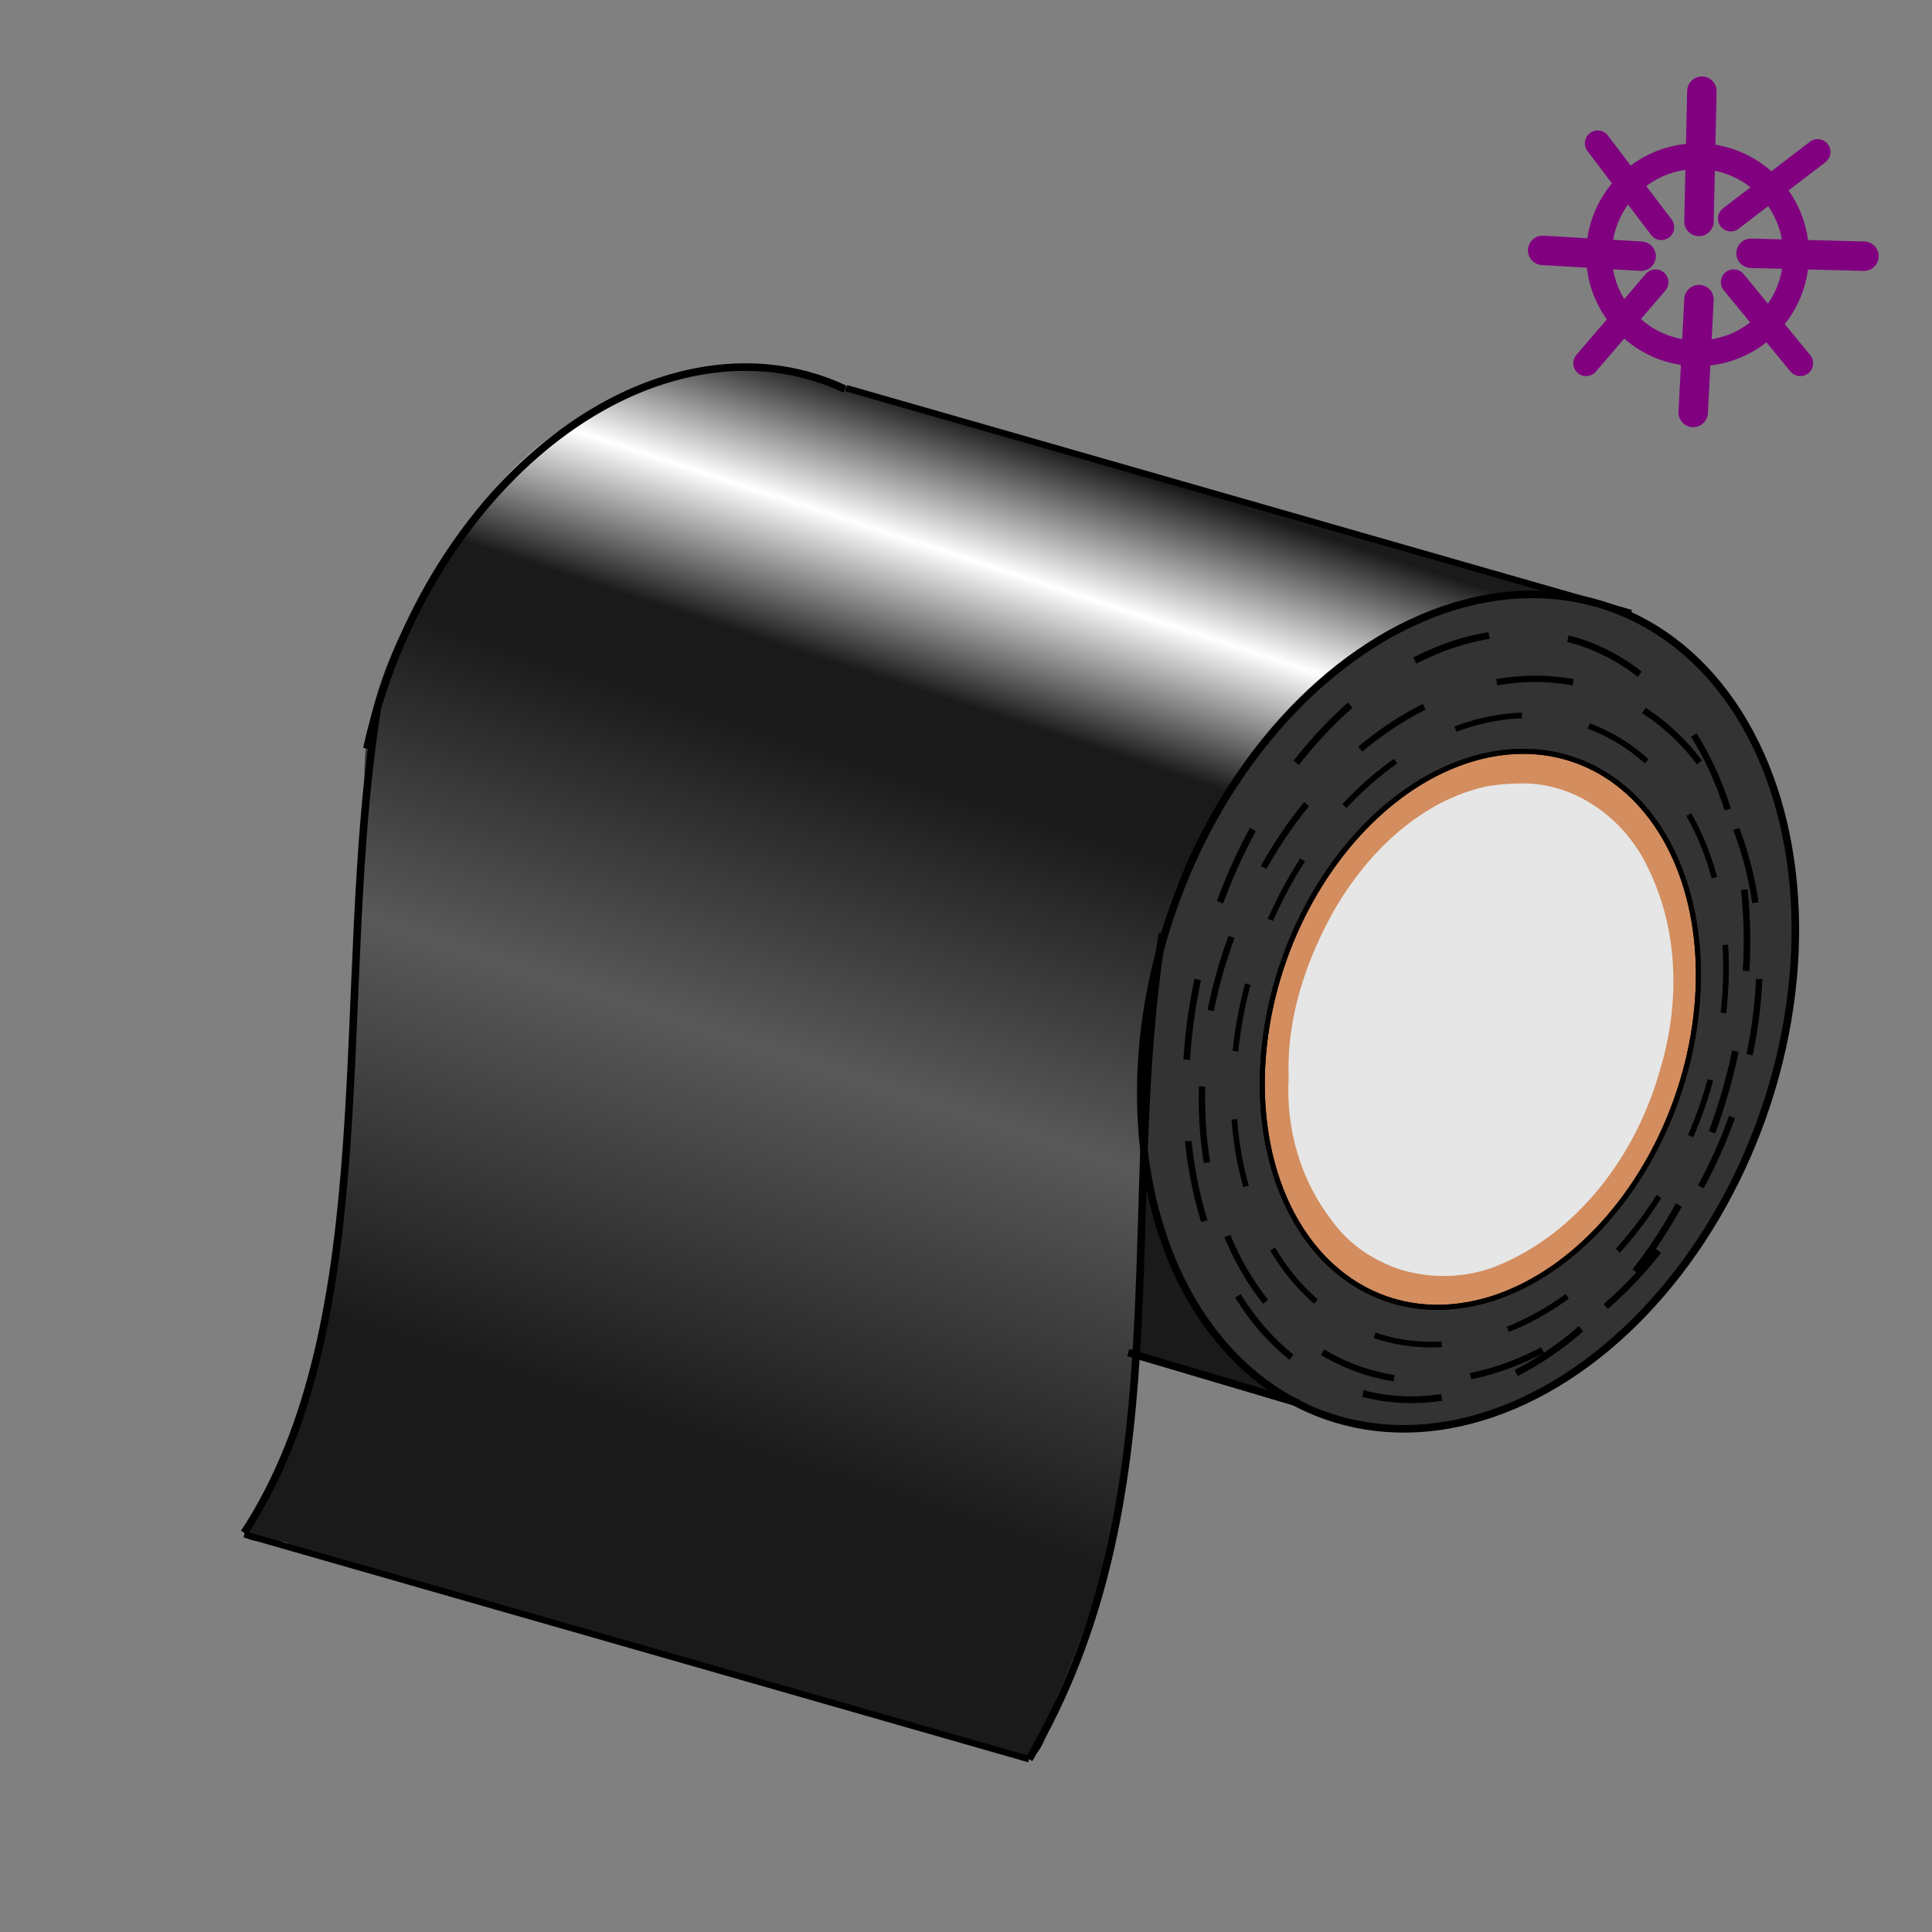 <?xml version="1.0" encoding="UTF-8" standalone="no"?>
<svg
   xmlns:dc="http://purl.org/dc/elements/1.1/"
   xmlns:cc="http://creativecommons.org/ns#"
   xmlns:rdf="http://www.w3.org/1999/02/22-rdf-syntax-ns#"
   xmlns:svg="http://www.w3.org/2000/svg"
   xmlns="http://www.w3.org/2000/svg"
   xmlns:xlink="http://www.w3.org/1999/xlink"
   xmlns:sodipodi="http://sodipodi.sourceforge.net/DTD/sodipodi-0.dtd"
   xmlns:inkscape="http://www.inkscape.org/namespaces/inkscape"
   cursor="default"
   viewBox="0 0 256 256"
   version="1.1"
   id="svg31"
   sodipodi:docname="FlexRollA.svg"
   inkscape:version="0.92.4 (5da689c313, 2019-01-14)">
  <rect x="0" y="0" width="256" height="256" fill="#808080" stroke="none"/>
  <defs
     id="defs35">
    <linearGradient
       inkscape:collect="always"
       id="linearGradient881">
      <stop
         style="stop-color:#1a1a1a;stop-opacity:1;"
         offset="0"
         id="stop877" />
      <stop
         id="stop885"
         offset="0.126"
         style="stop-color:#ffffff;stop-opacity:1" />
      <stop
         style="stop-color:#1a1a1a;stop-opacity:1"
         offset="0.259"
         id="stop893" />
      <stop
         id="stop895"
         offset="0.338"
         style="stop-color:#1a1a1a;stop-opacity:1" />
      <stop
         style="stop-color:#595959;stop-opacity:1;"
         offset="0.627"
         id="stop897" />
      <stop
         style="stop-color:#1a1a1a;stop-opacity:1"
         offset="1"
         id="stop879" />
    </linearGradient>
    <linearGradient
       inkscape:collect="always"
       xlink:href="#linearGradient881"
       id="linearGradient883"
       x1="143.051"
       y1="60.407"
       x2="99.714"
       y2="193.103"
       gradientUnits="userSpaceOnUse" />
  </defs>
  <sodipodi:namedview
     pagecolor="#ffffff"
     bordercolor="#666666"
     borderopacity="1"
     objecttolerance="10"
     gridtolerance="10"
     guidetolerance="10"
     inkscape:pageopacity="0"
     inkscape:pageshadow="2"
     inkscape:window-width="1304"
     inkscape:window-height="745"
     id="namedview33"
     showgrid="false"
     inkscape:zoom="2.6074563"
     inkscape:cx="143.10417"
     inkscape:cy="152.64224"
     inkscape:window-x="-8"
     inkscape:window-y="-8"
     inkscape:window-maximized="1"
     inkscape:current-layer="layer3" />
  <g
     inkscape:groupmode="layer"
     id="layer2"
     inkscape:label="Colour">
    <path
       style="fill:#e6e6e6;stroke:none;stroke-width:0.491"
       d="m 200.336,103.442 c -12.118,0.754 -21.343,10.897 -26.033,21.368 -5.273,11.737 -6.141,26.938 2.214,37.503 5.128,6.756 14.854,8.95 22.514,5.446 14.548,-6.333 22.767,-22.571 23.043,-37.943 -0.137,-9.882 -4.219,-21.312 -14.148,-25.168 -2.411,-0.923 -5.014,-1.303 -7.59,-1.205 z"
       id="path867"
       inkscape:connector-curvature="0" />
    <path
       style="fill:#d38d5f;stroke:none;stroke-width:0.271"
       d="m 201.586,99.672 c -9.872,0.186 -18.467,6.636 -24.222,14.239 -5.524,7.343 -9.009,16.277 -9.762,25.441 -0.266,5.926 -0.27,12.04 2.033,17.62 2.787,7.967 9.637,14.931 18.25,16.043 8.272,0.823 16.304,-3.04 22.18,-8.646 11.288,-10.825 16.758,-27.425 14.172,-42.842 -1.519,-8.854 -7.017,-17.72 -15.826,-20.762 -2.189,-0.757 -4.509,-1.118 -6.824,-1.093 z m 0.052,4.135 c 7.21,-0.09 13.758,4.796 16.735,11.212 4.101,8.297 4.242,18.11 1.542,26.899 -3.13,11.085 -10.8,21.509 -21.702,25.874 -3.922,1.547 -8.449,1.675 -12.481,0.484 -3.643,-1.152 -6.927,-3.335 -9.184,-6.448 -4.206,-5.395 -6.179,-12.207 -5.792,-19.017 -0.312,-8.045 2.395,-15.929 6.382,-22.816 4.434,-7.371 11.282,-13.943 19.916,-15.815 1.515,-0.24 3.05,-0.37 4.585,-0.373 z"
       id="path869"
       inkscape:connector-curvature="0" />
    <path
       style="fill:url(#linearGradient883);stroke:none;stroke-width:0.542;fill-opacity:1"
       d="m 98.011,49.129 c -16.574,0.222 -31.315,10.618 -39.12,25.108 -6.692,9.548 -11.692,21.288 -10.4,31.532 -2.722,27.13 -0.12,55.263 -8.301,81.576 -1.46,5.331 -5.43,10.861 -7.832,15.757 0.202,1.955 4.701,0.541 5.933,1.492 32.365,9.255 65.56,19.777 98.067,28.508 2.863,-1.534 2.59,-6.398 4.101,-9.071 6.951,-15.989 10.306,-33.505 10.699,-50.801 1.379,-14.872 -1.44,-30.024 1.449,-44.701 4.518,-18.77 15.961,-37.043 33.52,-46.036 4.22,-2.366 13.901,-2.364 18.324,-3.99 0.426,-1.84 -9.07,-2.634 -10.099,-3.378 -30.143,-8.912 -58.506,-16.997 -88.695,-25.737 -2.322,-0.485 -5.275,-0.311 -7.646,-0.258 z"
       id="path871"
       inkscape:connector-curvature="0"
       sodipodi:nodetypes="ccccccccccccccc" />
    <path
       style="fill:#1a1a1a;stroke:none;stroke-width:0.384"
       d="m 151.906,157.152 c -1.341,0.959 -0.101,7.375 -0.524,8.783 -0.039,4.451 -1.165,9.473 -0.758,13.801 4.797,1.54 12.507,3.252 17.398,4.595 1.204,-0.807 -3.356,-2.586 -3.747,-3.419 -5.266,-5.145 -8.887,-11.716 -11.092,-18.699 -0.199,-0.39 -0.737,-5.122 -1.276,-5.061 z"
       id="path873"
       inkscape:connector-curvature="0"
       sodipodi:nodetypes="ccccccc" />
    <path
       style="fill:#333333;stroke:none;stroke-width:0.384"
       d="m 202.582,79.177 c -14.488,0.278 -27.248,9.505 -35.719,20.703 -6.523,8.745 -13.824,18.893 -13.335,29.716 -0.819,8.604 -2.33,16.545 -1.416,25.185 2.091,12.854 9.485,27.645 21.676,31.514 5.638,2.532 12.003,3.541 18.075,2.124 15.517,-2.927 27.825,-14.743 35.52,-28.023 8.752,-15.474 12.766,-34.286 8.423,-51.756 -2.778,-11.464 -9.878,-22.742 -21.217,-27.23 -3.793,-1.561 -7.907,-2.307 -12.006,-2.233 z m -0.103,20.35 c 8.81,-0.112 16.381,6.594 19.709,14.414 3.366,7.517 3.261,16.104 2.106,24.098 -2.432,13.45 -10.524,26.311 -22.839,32.674 -7.243,3.529 -16.429,3.71 -23.037,-1.229 -7.985,-5.783 -11.381,-16.151 -11.112,-25.708 -0.361,-12.503 4.722,-25.009 13.3,-34.024 5.631,-6.066 13.358,-10.522 21.872,-10.225 z"
       id="path875"
       inkscape:connector-curvature="0"
       sodipodi:nodetypes="cccccccccccccccccc" />
  </g>
  <g
     inkscape:groupmode="layer"
     id="layer1"
     inkscape:label="Layer 1"
     style="display:inline">
    <ellipse
       style="fill:none;fill-rule:evenodd;stroke:#000000;stroke-opacity:1"
       id="path811"
       ry="56.76"
       rx="41.42"
       cy="62.014"
       cx="227.951"
       transform="rotate(19.351)" />
    <path
       transform="rotate(19.351)"
       id="ellipse817"
       style="fill:none;fill-rule:evenodd;stroke:#000000;stroke-opacity:1"
       sodipodi:type="arc"
       sodipodi:cx="119.58964"
       sodipodi:cy="68.150574"
       sodipodi:rx="41.419678"
       sodipodi:ry="56.7603"
       sodipodi:start="2.9761416"
       sodipodi:end="4.7882691"
       d="M 78.736,77.499 A 41.42,56.76 0 0 1 89.02,29.852 41.42,56.76 0 0 1 122.73,11.554"
       sodipodi:open="true" />
    <path
       style="fill:none;stroke:#000000;stroke-width:0.849px;stroke-linecap:butt;stroke-linejoin:miter;stroke-opacity:1"
       d="M 216.129,81.23 112.158,51.439"
       id="path819"
       inkscape:connector-curvature="0" />
    <path
       inkscape:connector-curvature="0"
       id="path821"
       d="M 136.358,233.102 32.387,203.311"
       style="fill:none;stroke:#000000;stroke-width:0.849px;stroke-linecap:butt;stroke-linejoin:miter;stroke-opacity:1" />
    <path
       style="fill:none;stroke:#000000;stroke-width:1px;stroke-linecap:butt;stroke-linejoin:miter;stroke-opacity:1"
       d="M 136.358,233.102 C 156.574,198.668 148.142,160.141 154.034,123.661"
       id="path829"
       inkscape:connector-curvature="0"
       sodipodi:nodetypes="cc" />
    <path
       inkscape:connector-curvature="0"
       id="path831"
       d="M 32.358,203.102 C 50.934,174.825 44.142,130.141 50.034,93.661"
       style="fill:none;stroke:#000000;stroke-width:1px;stroke-linecap:butt;stroke-linejoin:miter;stroke-opacity:1"
       sodipodi:nodetypes="cc" />
    <path
       style="fill:none;stroke:#000000;stroke-width:1px;stroke-linecap:butt;stroke-linejoin:miter;stroke-opacity:1"
       d="m 149.5,179.231 22.528,6.678"
       id="path835"
       inkscape:connector-curvature="0"
       sodipodi:nodetypes="cc" />
    <ellipse
       transform="rotate(19.351)"
       cx="230.265"
       cy="63.692"
       rx="27.597"
       ry="37.818"
       id="ellipse843"
       style="fill:none;fill-rule:evenodd;stroke:#000000;stroke-width:0.666;stroke-opacity:1" />
    <ellipse
       style="fill:none;fill-rule:evenodd;stroke:#000000;stroke-width:0.666;stroke-opacity:1"
       id="ellipse845"
       ry="37.818"
       rx="27.597"
       cy="63.692"
       cx="230.265"
       transform="rotate(19.351)" />
    <ellipse
       transform="matrix(0.945,0.328,-0.335,0.942,0,0)"
       cx="230.519"
       cy="64.586"
       rx="35.231"
       ry="47.813"
       id="ellipse847"
       style="fill:none;fill-rule:evenodd;stroke:#000000;stroke-width:0.846;stroke-miterlimit:4;stroke-dasharray:10.152, 10.152;stroke-dashoffset:0;stroke-opacity:1" />
    <ellipse
       style="fill:none;fill-rule:evenodd;stroke:#000000;stroke-width:0.753;stroke-miterlimit:4;stroke-dasharray:9.035, 9.035;stroke-dashoffset:5.044;stroke-opacity:1"
       id="ellipse849"
       ry="42.778"
       rx="31.185"
       cy="63.599"
       cx="230.239"
       transform="matrix(0.943,0.332,-0.331,0.944,0,0)" />
    <ellipse
       transform="matrix(0.936,0.352,-0.311,0.95,0,0)"
       cx="226.77"
       cy="57.733"
       rx="35.808"
       ry="51.806"
       id="ellipse851"
       style="fill:none;fill-rule:evenodd;stroke:#000000;stroke-width:0.888;stroke-miterlimit:4;stroke-dasharray:10.654, 10.654;stroke-dashoffset:7.724;stroke-opacity:1" />
  </g>
  <g
     inkscape:groupmode="layer"
     id="layer3"
     inkscape:label="symbol">
    <circle
       style="fill:none;fill-rule:evenodd;stroke:#800080;stroke-width:3.406;stroke-miterlimit:4;stroke-dasharray:none;stroke-opacity:1"
       id="path902"
       cx="224.932"
       cy="33.753"
       r="13.061" />
    <path
       style="opacity:1;fill:none;fill-opacity:1;fill-rule:evenodd;stroke:#800080;stroke-width:3.9;stroke-linecap:round;stroke-linejoin:round;stroke-miterlimit:4;stroke-dasharray:none;stroke-dashoffset:5.044;stroke-opacity:1"
       d="m 225.124,29.342 0.384,-17.258"
       id="path932"
       inkscape:connector-curvature="0" />
    <path
       style="opacity:1;fill:none;fill-opacity:1;fill-rule:evenodd;stroke:#800080;stroke-width:3.9;stroke-linecap:round;stroke-linejoin:round;stroke-miterlimit:4;stroke-dasharray:none;stroke-dashoffset:5.044;stroke-opacity:1"
       d="m 232.027,33.561 14.957,0.384"
       id="path934"
       inkscape:connector-curvature="0" />
    <path
       style="opacity:1;fill:none;fill-opacity:1;fill-rule:evenodd;stroke:#800080;stroke-width:3.9;stroke-linecap:round;stroke-linejoin:round;stroke-miterlimit:4;stroke-dasharray:none;stroke-dashoffset:5.044;stroke-opacity:1"
       d="M 225.124,39.697 224.357,54.654"
       id="path936"
       inkscape:connector-curvature="0" />
    <path
       style="opacity:1;fill:none;fill-opacity:1;fill-rule:evenodd;stroke:#800080;stroke-width:3.9;stroke-linecap:round;stroke-linejoin:round;stroke-miterlimit:4;stroke-dasharray:none;stroke-dashoffset:5.044;stroke-opacity:1"
       d="M 217.453,33.945 204.414,33.177"
       id="path938"
       inkscape:connector-curvature="0" />
    <path
       style="opacity:1;fill:none;fill-opacity:1;fill-rule:evenodd;stroke:#800080;stroke-width:3.4;stroke-linecap:round;stroke-linejoin:round;stroke-miterlimit:4;stroke-dasharray:none;stroke-dashoffset:5.044;stroke-opacity:1"
       d="m 220.138,30.109 -8.437,-11.122"
       id="path940"
       inkscape:connector-curvature="0" />
    <path
       style="opacity:1;fill:none;fill-opacity:1;fill-rule:evenodd;stroke:#800080;stroke-width:3.4;stroke-linecap:round;stroke-linejoin:round;stroke-miterlimit:4;stroke-dasharray:none;stroke-dashoffset:5.044;stroke-opacity:1"
       d="m 229.342,28.959 11.505,-8.821"
       id="path942"
       inkscape:connector-curvature="0" />
    <path
       style="opacity:1;fill:none;fill-opacity:1;fill-rule:evenodd;stroke:#800080;stroke-width:3.4;stroke-linecap:round;stroke-linejoin:round;stroke-miterlimit:4;stroke-dasharray:none;stroke-dashoffset:5.044;stroke-opacity:1"
       d="m 229.726,37.396 8.821,10.738"
       id="path944"
       inkscape:connector-curvature="0" />
    <path
       style="opacity:1;fill:none;fill-opacity:1;fill-rule:evenodd;stroke:#800080;stroke-width:3.4;stroke-linecap:round;stroke-linejoin:round;stroke-miterlimit:4;stroke-dasharray:none;stroke-dashoffset:5.044;stroke-opacity:1"
       d="m 219.371,37.396 -9.204,10.738"
       id="path946"
       inkscape:connector-curvature="0" />
  </g>
</svg>
